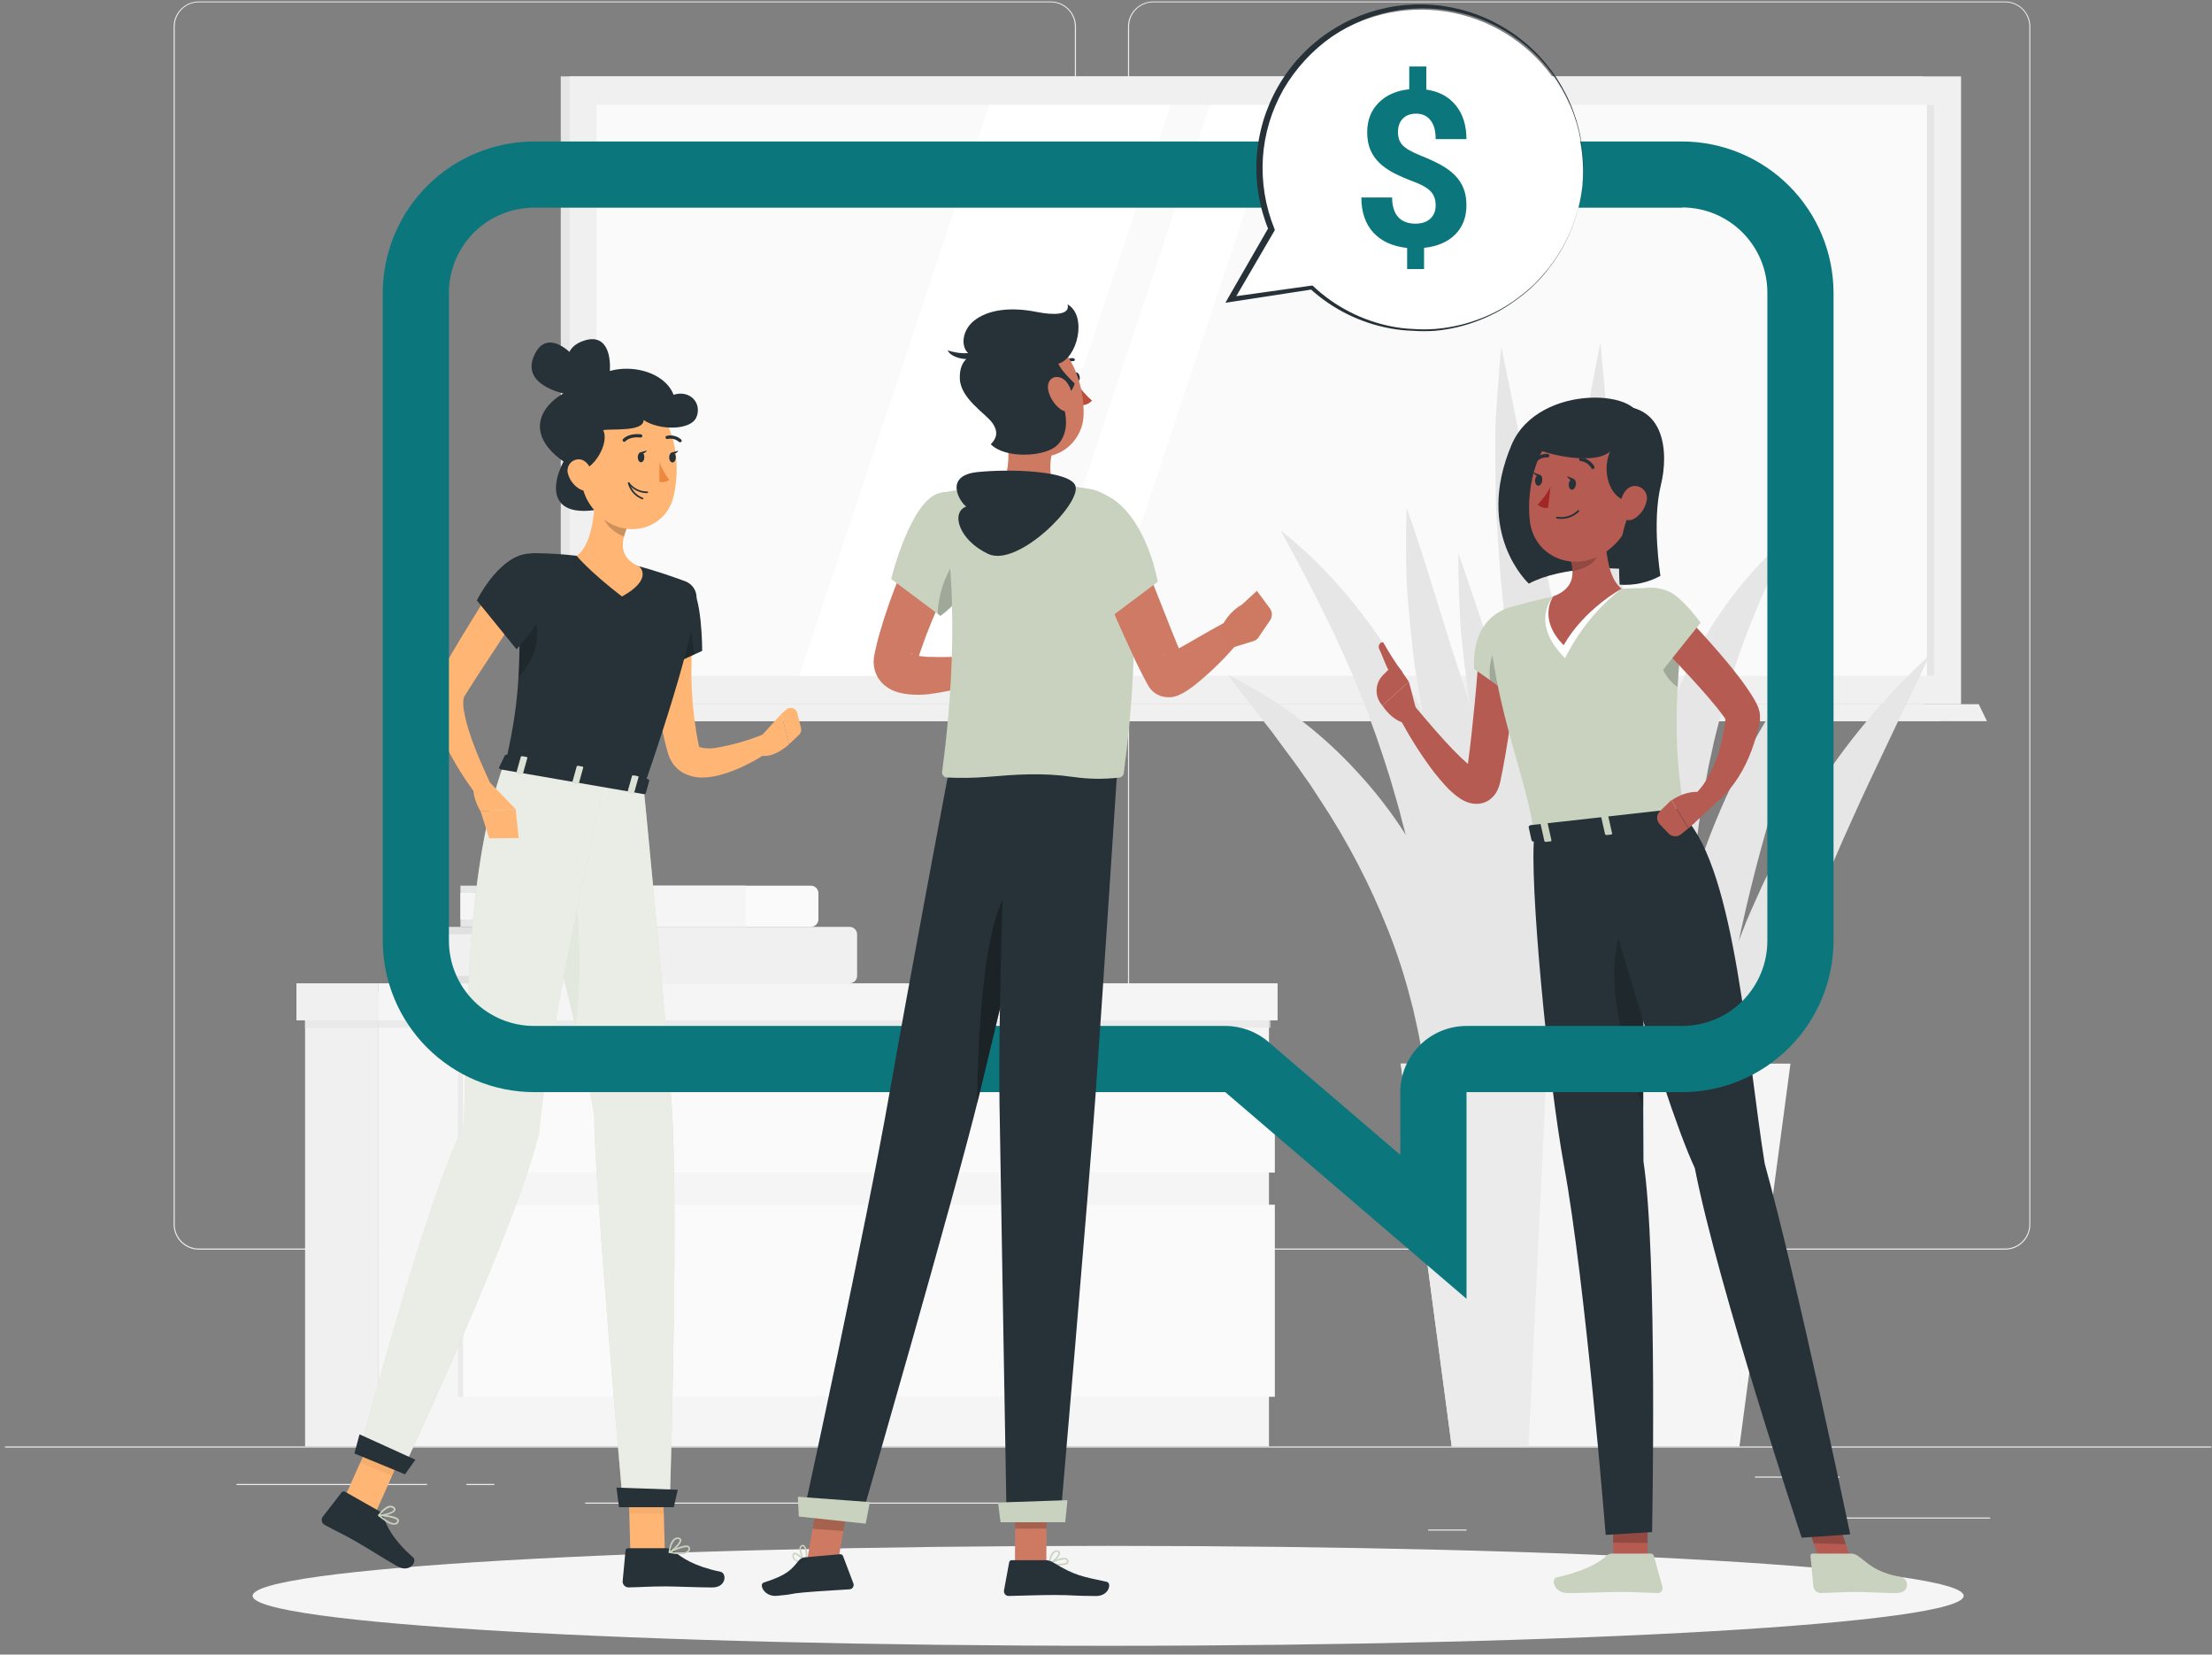 <svg width="230" height="172" viewBox="0 0 230 172" fill="none" xmlns="http://www.w3.org/2000/svg">
<rect x="0" y="0" width="230" height="172" fill="#808080" stroke="none"/>
<path d="M229.922 150.364H0.523V150.478H229.922V150.364Z" fill="#EBEBEB"/>
<path d="M206.936 157.746H191.741V157.861H206.936V157.746Z" fill="#EBEBEB"/>
<path d="M152.486 158.994H148.499V159.108H152.486V158.994Z" fill="#EBEBEB"/>
<path d="M191.282 153.488H182.478V153.603H191.282V153.488Z" fill="#EBEBEB"/>
<path d="M44.407 154.259H24.592V154.373H44.407V154.259Z" fill="#EBEBEB"/>
<path d="M51.399 154.259H48.495V154.373H51.399V154.259Z" fill="#EBEBEB"/>
<path d="M103.821 156.195H60.841V156.31H103.821V156.195Z" fill="#EBEBEB"/>
<path d="M109.258 129.901H20.669C19.975 129.9 19.31 129.624 18.819 129.132C18.329 128.641 18.054 127.976 18.054 127.282V2.75C18.06 2.06 18.338 1.4 18.827 0.914C19.317 0.428 19.979 0.155 20.669 0.153H109.258C109.953 0.153 110.619 0.429 111.111 0.921C111.602 1.412 111.878 2.078 111.878 2.773V127.282C111.878 127.976 111.602 128.643 111.111 129.134C110.619 129.625 109.953 129.901 109.258 129.901ZM20.669 0.245C20.005 0.246 19.369 0.511 18.901 0.98C18.432 1.45 18.168 2.087 18.168 2.75V127.282C18.168 127.945 18.432 128.582 18.901 129.051C19.369 129.521 20.005 129.785 20.669 129.787H109.258C109.922 129.785 110.559 129.521 111.028 129.052C111.498 128.582 111.762 127.946 111.763 127.282V2.75C111.762 2.086 111.498 1.45 111.028 0.98C110.559 0.511 109.922 0.246 109.258 0.245H20.669Z" fill="#EBEBEB"/>
<path d="M208.501 129.901H119.907C119.212 129.9 118.547 129.624 118.056 129.133C117.565 128.642 117.288 127.976 117.287 127.282V2.75C117.294 2.06 117.573 1.4 118.064 0.914C118.554 0.428 119.216 0.154 119.907 0.153H208.501C209.19 0.156 209.85 0.43 210.339 0.916C210.828 1.402 211.105 2.061 211.111 2.75V127.282C211.111 127.975 210.836 128.64 210.347 129.131C209.858 129.622 209.194 129.899 208.501 129.901ZM119.907 0.245C119.243 0.246 118.606 0.511 118.137 0.98C117.667 1.45 117.403 2.086 117.402 2.75V127.282C117.403 127.946 117.667 128.582 118.137 129.052C118.606 129.521 119.243 129.785 119.907 129.787H208.501C209.165 129.785 209.801 129.521 210.271 129.052C210.74 128.582 211.004 127.946 211.006 127.282V2.75C211.004 2.086 210.74 1.45 210.271 0.98C209.801 0.511 209.165 0.246 208.501 0.245H119.907Z" fill="#EBEBEB"/>
<path d="M199.958 7.939H58.309V73.203H199.958V7.939Z" fill="#E6E6E6"/>
<path d="M203.908 7.939H59.226V73.203H203.908V7.939Z" fill="#F0F0F0"/>
<path d="M199.958 73.203H58.309V74.969H201.802L199.958 73.203Z" fill="#E6E6E6"/>
<path d="M205.748 73.203H62.488L63.337 74.969H206.601L205.748 73.203Z" fill="#F0F0F0"/>
<path d="M201.105 70.249V10.903L62.029 10.903V70.249H201.105Z" fill="#FAFAFA"/>
<path d="M83.121 70.244L102.872 10.898H121.737L101.982 70.244H83.121Z" fill="white"/>
<path d="M106.037 70.244L125.789 10.898H133.143L113.387 70.244H106.037Z" fill="white"/>
<path d="M201.105 70.249V10.903H200.357V70.249H201.105Z" fill="#E6E6E6"/>
<path d="M31.721 150.364H39.365L39.365 103.025H31.721L31.721 150.364Z" fill="#F0F0F0"/>
<path d="M131.946 103.02H39.365V150.359H131.946V103.02Z" fill="#F5F5F5"/>
<path d="M132.556 125.231H48.142V145.198H132.556V125.231Z" fill="#FAFAFA"/>
<path d="M132.556 111.526H48.142V121.891H132.556V111.526Z" fill="#FAFAFA"/>
<g style="mix-blend-mode:multiply" opacity="0.7">
<path d="M47.619 145.193H48.142V125.226H47.619V145.193Z" fill="#E6E6E6"/>
</g>
<g style="mix-blend-mode:multiply" opacity="0.7">
<path d="M47.619 121.891H48.142V111.526H47.619V121.891Z" fill="#E6E6E6"/>
</g>
<g style="mix-blend-mode:multiply" opacity="0.7">
<path d="M31.717 106.833L132.115 106.833V105.502L31.717 105.502V106.833Z" fill="#E6E6E6"/>
</g>
<path d="M30.822 106.067H39.36V102.217H30.822V106.067Z" fill="#F0F0F0"/>
<path d="M132.84 102.217H39.365V106.067H132.84V102.217Z" fill="#F5F5F5"/>
<path d="M178.674 138.467C178.026 136.99 177.522 135.453 177.169 133.879C176.794 132.296 176.51 130.692 176.321 129.075C175.941 125.848 175.847 122.593 176.041 119.349C176.437 112.853 177.73 106.442 179.881 100.3L180.707 98.006L181.601 95.748C181.904 95.001 182.239 94.262 182.574 93.528C182.909 92.794 183.226 92.046 183.588 91.326C184.336 89.889 185.015 88.426 185.841 87.04L187.038 84.939L188.327 82.897C191.75 77.457 195.876 72.492 200.6 68.133C199.958 69.615 199.274 71.051 198.572 72.469C197.87 73.887 197.196 75.318 196.526 76.736C195.186 79.576 193.828 82.374 192.571 85.205L191.617 87.325L190.699 89.449C190.075 90.858 189.506 92.289 188.915 93.702L188.066 95.84C187.781 96.556 187.497 97.262 187.249 97.987L186.437 100.134L185.689 102.3C183.677 108.071 182.054 113.971 180.831 119.959C180.22 122.96 179.702 125.992 179.339 129.071C178.933 132.187 178.711 135.325 178.674 138.467Z" fill="#E6E6E6"/>
<path d="M148.55 127.373C149.009 122.083 148.883 116.757 148.173 111.494C148.105 110.857 147.985 110.219 147.88 109.586C147.774 108.953 147.669 108.319 147.545 107.695C147.421 107.072 147.279 106.443 147.141 105.819L146.935 104.901L146.691 103.984C146.068 101.521 145.286 99.102 144.352 96.739C142.463 91.964 140.082 87.398 137.245 83.118L136.171 81.475C135.795 80.943 135.405 80.411 135.038 79.865L134.46 79.067C134.272 78.796 134.061 78.543 133.868 78.273L132.68 76.667C132.304 76.107 131.863 75.607 131.459 75.07C131.056 74.534 130.633 74.006 130.23 73.455C129.381 72.396 128.518 71.336 127.706 70.193C132.735 72.645 137.256 76.023 141.034 80.149C144.929 84.316 148.002 89.18 150.091 94.487C152.188 99.828 153.176 105.539 152.995 111.274C152.898 114.103 152.495 116.914 151.793 119.656C151.434 121.012 150.993 122.345 150.472 123.648C149.958 124.951 149.314 126.199 148.55 127.373Z" fill="#E6E6E6"/>
<path d="M149.931 127.373C150.018 124.116 150.027 120.927 149.954 117.739C149.88 114.55 149.756 111.426 149.495 108.306C149.045 102.117 148.172 95.967 146.88 89.899C146.535 88.398 146.219 86.884 145.797 85.403C145.448 83.902 144.971 82.439 144.553 80.948C143.636 78.011 142.631 75.084 141.47 72.203C139.176 66.413 136.281 60.852 133.143 55.127C135.709 57.163 138.057 59.46 140.149 61.981C142.273 64.508 144.167 67.22 145.811 70.083L147.017 72.253C147.407 72.983 147.742 73.74 148.109 74.488L148.646 75.607C148.825 75.983 148.967 76.373 149.128 76.754L150.068 79.048C150.628 80.608 151.188 82.177 151.647 83.769C152.105 85.361 152.495 86.981 152.885 88.587C154.265 95.058 154.745 101.689 154.312 108.292C154.094 111.567 153.633 114.821 152.936 118.028C152.587 119.624 152.17 121.212 151.679 122.772C151.203 124.344 150.619 125.882 149.931 127.373Z" fill="#E6E6E6"/>
<path d="M177.027 131.287C176.21 129.42 175.463 127.52 174.779 125.612C174.43 124.653 174.105 123.694 173.77 122.735L172.852 119.84C171.627 115.968 170.558 112.04 169.595 108.122C167.69 100.235 166.23 92.247 165.222 84.196C164.218 76.13 163.735 68.008 163.777 59.88C163.826 57.849 163.896 55.815 163.988 53.778C164.034 51.75 164.291 49.717 164.47 47.689C164.649 45.661 164.869 43.643 165.254 41.633C165.64 39.624 165.979 37.623 166.411 35.637C167.191 43.762 167.787 51.695 168.604 59.664C169.42 67.633 170.333 75.529 171.32 83.448L174.329 107.25C175.325 115.206 176.307 123.171 177.027 131.287Z" fill="#E6E6E6"/>
<path d="M175.687 129.993C174.724 128.208 173.825 126.387 172.985 124.547C172.558 123.629 172.155 122.712 171.742 121.794L170.563 118.982C169.021 115.247 167.626 111.462 166.319 107.64C163.739 99.989 161.573 92.204 159.831 84.32C158.081 76.414 156.82 68.408 156.056 60.347C155.896 58.329 155.757 56.309 155.638 54.287C155.487 52.273 155.523 50.236 155.487 48.212C155.45 46.189 155.459 44.166 155.615 42.133C155.771 40.101 155.89 38.087 156.101 36.072C157.79 44.023 159.212 51.841 160.836 59.645C162.46 67.45 164.103 75.213 165.819 82.985L170.953 106.337C172.636 114.151 174.316 121.978 175.687 129.993Z" fill="#E6E6E6"/>
<path d="M180.932 140.05C179.766 138.594 178.662 137.1 177.619 135.567C177.091 134.806 176.578 134.03 176.068 133.273L174.582 130.911C173.595 129.337 172.673 127.736 171.746 126.135C171.288 125.336 170.852 124.52 170.407 123.707C169.962 122.895 169.521 122.083 169.095 121.262C165.691 114.69 162.706 107.909 160.157 100.96C157.591 94.004 155.53 86.871 153.991 79.617C153.633 77.782 153.292 75.957 152.968 74.144C152.647 72.308 152.459 70.473 152.225 68.638L151.926 65.885C151.839 64.968 151.807 64.027 151.766 63.1C151.674 61.244 151.633 59.387 151.642 57.531C154.133 64.555 156.23 71.501 158.652 78.369C161.075 85.237 163.396 92.05 165.929 98.854L173.49 119.308C176.027 126.153 178.587 132.994 180.932 140.05Z" fill="#E6E6E6"/>
<path d="M173.031 128.516C171.865 127.26 170.764 125.944 169.732 124.575C168.677 123.226 167.714 121.822 166.732 120.418C165.75 119.014 164.855 117.564 163.979 116.101C163.52 115.371 163.112 114.637 162.681 113.899C162.249 113.16 161.813 112.426 161.423 111.669C160.625 110.159 159.799 108.664 159.056 107.127C158.313 105.59 157.592 104.044 156.868 102.497C156.143 100.951 155.546 99.35 154.881 97.776L154.422 96.588L153.963 95.386L153.082 92.982C151.894 89.77 150.954 86.49 149.999 83.21C149.596 81.549 149.169 79.892 148.788 78.227C148.609 77.392 148.38 76.571 148.233 75.727L147.774 73.203C147.618 72.364 147.485 71.519 147.343 70.675C147.201 69.831 147.036 69.001 146.962 68.143C146.769 66.442 146.598 64.741 146.448 63.041C146.389 62.187 146.283 61.343 146.26 60.485C146.237 59.627 146.21 58.774 146.205 57.921C146.178 56.211 146.197 54.501 146.265 52.791C148.559 59.274 150.307 65.706 152.463 72.033C153.427 75.245 154.569 78.351 155.569 81.517L157.207 86.224C157.478 87.008 157.721 87.802 158.001 88.582L158.859 90.922C159.932 94.065 161.13 97.162 162.249 100.295C162.841 101.85 163.442 103.397 164.006 104.966L165.787 109.641L169.393 119.023C170.627 122.157 171.843 125.304 173.031 128.516Z" fill="#E6E6E6"/>
<path d="M179.344 135.893C178.422 134.637 177.633 133.289 176.99 131.87C176.328 130.453 175.757 128.996 175.279 127.507C174.337 124.518 173.687 121.445 173.338 118.331C172.987 115.213 172.887 112.072 173.04 108.939C173.091 107.37 173.27 105.815 173.421 104.255C173.572 102.695 173.848 101.153 174.146 99.621C175.321 93.503 177.258 87.556 179.913 81.92C182.483 76.297 185.806 71.049 189.791 66.321C189.378 67.817 188.928 69.284 188.442 70.721C188.006 72.185 187.524 73.616 187.066 75.048L185.717 79.342C185.308 80.783 184.799 82.186 184.427 83.618C182.731 89.251 181.318 94.966 180.193 100.74C179.63 103.609 179.18 106.489 178.844 109.379C178.507 112.27 178.278 115.176 178.156 118.097C178.046 121.019 178.064 123.96 178.243 126.919C178.395 129.933 178.763 132.932 179.344 135.893Z" fill="#E6E6E6"/>
<path d="M176.954 127.433C176.168 126.038 175.47 124.594 174.866 123.111C174.242 121.629 173.705 120.12 173.201 118.597C172.215 115.534 171.435 112.409 170.865 109.242C170.295 106.057 169.929 102.839 169.769 99.607C169.737 98.8 169.723 97.987 169.705 97.175C169.686 96.363 169.705 95.551 169.705 94.739C169.705 93.927 169.764 93.115 169.806 92.303C169.847 91.491 169.893 90.679 169.98 89.867C170.067 89.055 170.141 88.243 170.251 87.435L170.604 85.013C170.737 84.205 170.92 83.407 171.063 82.604C171.145 82.205 171.219 81.801 171.306 81.407C171.393 81.012 171.508 80.608 171.613 80.214C172.393 77.033 173.468 73.932 174.825 70.951C177.509 64.986 181.404 59.554 186.341 55.452C186.001 56.191 185.63 56.893 185.285 57.609L184.744 58.655L184.253 59.733L183.262 61.848L182.368 63.991C181.207 66.815 180.211 69.704 179.385 72.644L179.06 73.731L178.789 74.832C178.605 75.566 178.394 76.291 178.229 77.03C178.064 77.768 177.922 78.507 177.747 79.241C177.573 79.975 177.468 80.723 177.325 81.466C177.256 81.833 177.192 82.205 177.114 82.576C177.036 82.948 177 83.32 176.94 83.691C176.83 84.439 176.697 85.183 176.61 85.935L176.321 88.178C176.229 88.931 176.178 89.688 176.1 90.44C176.022 91.193 175.958 91.945 175.908 92.702C175.857 93.459 175.793 94.216 175.765 94.973C175.738 95.73 175.669 96.492 175.651 97.267C175.632 98.043 175.619 98.79 175.582 99.561C175.518 102.612 175.554 105.672 175.651 108.737C175.848 114.876 176.334 121.065 176.954 127.433Z" fill="#E6E6E6"/>
<path d="M170.655 121.166L150.495 81.397L151.302 120.395L170.655 121.166Z" fill="#E6E6E6"/>
<path d="M186.171 110.563H145.645L150.949 150.364H180.863L186.171 110.563Z" fill="#F5F5F5"/>
<path d="M160.855 110.563H145.645L150.949 150.364H158.937L160.855 110.563Z" fill="#EBEBEB"/>
<path d="M58.382 96.349H45.228V102.217H58.382V96.349Z" fill="#E0E0E0"/>
<path d="M88.337 102.217H58.382V96.349H88.337C88.545 96.349 88.745 96.432 88.892 96.579C89.039 96.726 89.121 96.926 89.121 97.134V101.437C89.12 101.645 89.037 101.843 88.89 101.989C88.743 102.135 88.544 102.217 88.337 102.217Z" fill="#F0F0F0"/>
<path d="M57.501 97.111H45.228V101.451H57.501V97.111Z" fill="#F0F0F0"/>
<path d="M61.029 92.064H47.876V96.345H61.029V92.064Z" fill="#E6E6E6"/>
<path d="M84.313 96.349H61.029V92.069H84.313C84.521 92.069 84.721 92.151 84.868 92.299C85.015 92.446 85.098 92.645 85.098 92.853V95.583C85.093 95.788 85.008 95.983 84.862 96.126C84.715 96.269 84.518 96.349 84.313 96.349Z" fill="#FAFAFA"/>
<path d="M77.532 92.064H67.553V96.345H77.532V92.064Z" fill="#F5F5F5"/>
<path d="M60.148 92.83H47.876V95.583H60.148V92.83Z" fill="#F5F5F5"/>
<path d="M115.223 171.083C164.352 171.083 204.179 168.758 204.179 165.889C204.179 163.021 164.352 160.696 115.223 160.696C66.093 160.696 26.266 163.021 26.266 165.889C26.266 168.758 66.093 171.083 115.223 171.083Z" fill="#F5F5F5"/>
<path d="M170.425 44.152C171.558 40.482 159.964 39.647 157.17 46.239C153.257 55.475 158.964 60.669 158.964 60.669C162.291 58.884 168.796 58.618 172.352 59.797L170.425 44.152Z" fill="#263238"/>
<path d="M171.32 162.1L167.741 162.237L167.723 158.37L171.297 158.232L171.32 162.1Z" fill="#B55B52"/>
<path d="M167.599 161.499H171.655C171.727 161.499 171.797 161.523 171.854 161.567C171.911 161.611 171.952 161.672 171.971 161.742L172.852 164.953C172.875 165.029 172.879 165.109 172.865 165.186C172.85 165.264 172.818 165.337 172.77 165.399C172.722 165.462 172.66 165.512 172.589 165.546C172.518 165.581 172.44 165.597 172.361 165.596C170.943 165.568 170.255 165.485 168.475 165.485C167.379 165.485 164.552 165.6 163.038 165.6C161.524 165.6 161.249 164.104 161.864 163.971C164.617 163.361 166.186 162.526 167.035 161.728C167.186 161.582 167.388 161.499 167.599 161.499Z" fill="#C8D2BF"/>
<path opacity="0.2" d="M167.723 158.374L167.732 160.365L171.311 160.384L171.301 158.232L167.723 158.374Z" fill="black"/>
<path d="M159.547 86.784C158.964 91.188 160.951 112.082 162.626 121.193C164.851 133.301 166.957 159.553 166.957 159.553L171.779 159.264C171.779 159.264 172.361 130.484 170.884 120.725C170.788 107.92 171.017 85.494 171.017 85.494L159.547 86.784Z" fill="#263238"/>
<path opacity="0.2" d="M170.907 99.451C170.907 96.203 168.503 93.638 167.902 99.841C167.521 103.791 169.058 110.416 170.861 115.004C170.856 110.008 170.879 104.41 170.907 99.451Z" fill="black"/>
<path d="M192.608 162.499L189.328 162.586L187.781 158.113L191.066 158.026L192.608 162.499Z" fill="#B55B52"/>
<path d="M192.53 161.499H188.483C188.451 161.496 188.419 161.501 188.39 161.513C188.36 161.524 188.333 161.542 188.311 161.566C188.289 161.589 188.272 161.617 188.263 161.647C188.253 161.678 188.25 161.71 188.254 161.742L188.552 164.953C188.583 165.127 188.672 165.285 188.805 165.402C188.937 165.519 189.105 165.587 189.282 165.596C190.686 165.568 191.346 165.486 193.126 165.486C194.223 165.486 195.663 165.6 197.178 165.6C198.692 165.6 198.416 164.105 197.756 163.972C194.787 163.361 194.324 162.526 193.168 161.728C192.983 161.589 192.761 161.509 192.53 161.499Z" fill="#C8D2BF"/>
<path opacity="0.2" d="M187.786 158.117L188.58 160.421L191.929 160.517L191.071 158.026L187.786 158.117Z" fill="black"/>
<path d="M165.053 86.164C165.053 86.164 172.49 113.394 176.224 121.427C178.651 133.838 187.336 159.847 187.336 159.847L192.383 159.498C192.383 159.498 186.878 133.182 183.492 120.959C181.656 109.604 180.459 90.679 175.233 85.017L165.053 86.164Z" fill="#263238"/>
<path d="M157.845 66.532C157.749 68.826 157.551 71.051 157.281 73.304C157.01 75.557 156.68 77.787 156.244 80.021L156.074 80.86L155.982 81.319C155.925 81.59 155.837 81.853 155.721 82.104C155.544 82.498 155.271 82.842 154.927 83.104C154.499 83.417 153.979 83.579 153.45 83.563C153.106 83.549 152.767 83.475 152.449 83.343C152.23 83.251 152.02 83.141 151.821 83.012C151.245 82.62 150.719 82.157 150.256 81.636C149.839 81.177 149.458 80.718 149.096 80.259C147.713 78.427 146.486 76.482 145.425 74.446C145.314 74.232 145.285 73.984 145.345 73.749C145.405 73.515 145.549 73.31 145.749 73.175C145.95 73.04 146.193 72.983 146.432 73.015C146.672 73.047 146.892 73.166 147.049 73.35C148.462 75.02 149.889 76.731 151.385 78.236C151.752 78.612 152.128 78.975 152.504 79.296C152.817 79.585 153.162 79.835 153.532 80.044C153.592 80.067 153.647 80.094 153.651 80.085C153.656 80.076 153.624 80.053 153.463 80.039C153.215 80.035 152.971 80.112 152.771 80.259C152.643 80.347 152.538 80.463 152.463 80.599C152.436 80.659 152.463 80.599 152.463 80.599L152.518 80.218L152.633 79.406C152.922 77.245 153.151 75.061 153.362 72.877C153.573 70.694 153.734 68.482 153.881 66.326V66.298C153.91 65.773 154.147 65.281 154.539 64.931C154.93 64.58 155.446 64.399 155.971 64.429C156.496 64.458 156.988 64.694 157.338 65.086C157.689 65.478 157.869 65.993 157.84 66.518L157.845 66.532Z" fill="#B55B52"/>
<path d="M156.161 63.467C152.757 65.133 153.289 69.546 153.289 69.546L158.735 73.382C158.735 73.382 160.726 68.588 160.313 66.289C159.886 63.926 158.684 62.252 156.161 63.467Z" fill="#C8D2BF"/>
<path opacity="0.2" d="M155.597 67.165C156.395 65.908 157.767 66.211 159.363 67.211C159.735 67.533 160.045 67.918 160.281 68.349C159.939 70.076 159.432 71.766 158.767 73.396L154.927 70.693C154.774 69.476 155.008 68.242 155.597 67.165Z" fill="black"/>
<path d="M147.306 73.974L146.494 70.868L143.741 73.345C143.741 73.345 144.737 75.006 146.338 75.231L147.306 73.974Z" fill="#B55B52"/>
<path d="M144.384 69.602L143.824 70.157C143.399 70.573 143.152 71.138 143.135 71.733C143.119 72.328 143.335 72.906 143.737 73.345L146.49 70.868L145.719 69.735C145.647 69.629 145.552 69.541 145.442 69.475C145.332 69.41 145.209 69.37 145.082 69.357C144.955 69.344 144.827 69.36 144.706 69.402C144.585 69.444 144.475 69.512 144.384 69.602Z" fill="#B55B52"/>
<path d="M145.779 69.813C145.083 68.88 144.453 67.9 143.893 66.881C143.719 66.532 143.154 67.019 143.434 67.528C143.714 68.037 144.232 69.698 144.783 70.304C145.333 70.909 145.779 69.813 145.779 69.813Z" fill="#B55B52"/>
<path d="M154.899 65.986C155.867 74.85 158.758 81.03 159.547 86.784L175.21 85.031C174.325 79.273 173.875 75.506 174.976 64.844C175.025 64.38 174.976 63.911 174.834 63.468C174.691 63.024 174.458 62.614 174.148 62.266C173.839 61.917 173.46 61.636 173.036 61.442C172.612 61.248 172.153 61.144 171.687 61.137C170.732 61.137 169.677 61.137 168.613 61.206C166.226 61.3 163.85 61.566 161.501 62.004C159.85 62.343 158.093 62.821 156.835 63.188C156.238 63.356 155.717 63.728 155.364 64.239C155.01 64.749 154.846 65.367 154.899 65.986Z" fill="#C8D2BF"/>
<path d="M161.501 61.995C161.501 61.995 158.987 64.715 162.736 68.418C164.131 65.598 166.139 63.126 168.613 61.183L161.501 61.995Z" fill="white"/>
<path d="M167.012 53.264C166.819 55.603 166.842 59.847 168.613 61.196C168.613 61.196 164.699 63.325 162.589 67.069C159.836 64.316 161.501 61.995 161.501 61.995C163.984 61.077 163.708 59.21 163.061 57.485L167.012 53.264Z" fill="#B55B52"/>
<path opacity="0.2" d="M166.58 53.727C166.699 55.092 166.526 56.467 166.071 57.76C165.755 58.65 164.663 59.159 163.506 59.375C163.451 58.725 163.296 58.087 163.048 57.485L166.58 53.727Z" fill="black"/>
<path d="M170.333 49.992C169.654 53.782 169.443 55.402 167.287 57.136C164.039 59.742 159.533 58.077 159.07 54.158C158.652 50.63 159.841 45.024 163.754 43.941C164.616 43.699 165.526 43.681 166.398 43.889C167.269 44.098 168.072 44.526 168.731 45.132C169.391 45.738 169.884 46.503 170.164 47.354C170.445 48.205 170.503 49.113 170.333 49.992Z" fill="#B55B52"/>
<path d="M167.411 46.951C166.493 48.978 167.296 52.419 170.205 52.208C167.851 54.892 168.411 60.779 168.411 60.779C169.883 60.884 171.354 60.565 172.65 59.861C172.65 59.861 171.733 54.296 172.701 50.392C173.49 47.217 173.375 41.055 166.493 42.395C165.69 42.551 160.46 43.922 159.932 46.671C159.891 46.919 165.516 48.547 167.411 46.951Z" fill="#263238"/>
<path d="M171.196 52.144C171.114 52.504 170.962 52.844 170.749 53.145C170.536 53.445 170.265 53.701 169.953 53.897C169.113 54.415 168.42 53.732 168.425 52.796C168.425 51.952 168.884 50.667 169.824 50.529C170.033 50.502 170.245 50.527 170.442 50.603C170.639 50.679 170.813 50.803 170.949 50.963C171.086 51.124 171.18 51.316 171.223 51.522C171.266 51.729 171.257 51.943 171.196 52.144Z" fill="#B55B52"/>
<path opacity="0.2" d="M172.513 67.385C172.452 68.168 172.598 68.953 172.936 69.662C173.275 70.37 173.793 70.978 174.44 71.423C174.522 69.835 174.66 68.055 174.862 66.009C174.063 65.151 172.701 65.899 172.513 67.385Z" fill="black"/>
<path d="M175.325 84.081L176.188 85.402C176.256 85.508 176.142 85.632 175.958 85.65L159.533 87.485C159.391 87.485 159.267 87.444 159.249 87.357L158.946 85.98C158.946 85.884 159.042 85.788 159.194 85.769L175.059 83.989C175.107 83.98 175.157 83.984 175.204 84C175.251 84.016 175.292 84.044 175.325 84.081Z" fill="#263238"/>
<path d="M173.412 86.095L173.838 86.045C173.921 86.045 173.981 85.985 173.972 85.935L173.568 84.132C173.568 84.081 173.476 84.044 173.389 84.054L172.967 84.104C172.88 84.104 172.82 84.164 172.834 84.214L173.237 86.013C173.247 86.068 173.329 86.105 173.412 86.095Z" fill="#C8D2BF"/>
<path d="M160.763 87.513L161.185 87.467C161.272 87.467 161.332 87.403 161.318 87.352L160.914 85.554C160.914 85.499 160.822 85.467 160.74 85.476L160.313 85.522C160.231 85.522 160.171 85.581 160.18 85.636L160.584 87.435C160.598 87.486 160.676 87.522 160.763 87.513Z" fill="#C8D2BF"/>
<path d="M167.067 86.802L167.493 86.756C167.576 86.756 167.636 86.696 167.626 86.641L167.223 84.843C167.223 84.792 167.131 84.756 167.048 84.765L166.622 84.811C166.539 84.811 166.479 84.87 166.489 84.925L166.892 86.724C166.924 86.779 167.002 86.811 167.067 86.802Z" fill="#C8D2BF"/>
<path d="M163.855 50.378C163.818 50.69 163.626 50.924 163.424 50.901C163.222 50.878 163.084 50.603 163.121 50.295C163.158 49.988 163.35 49.749 163.557 49.772C163.763 49.795 163.906 50.071 163.855 50.378Z" fill="#263238"/>
<path d="M160.354 49.965C160.318 50.277 160.125 50.511 159.923 50.488C159.721 50.465 159.584 50.19 159.62 49.883C159.657 49.575 159.85 49.337 160.079 49.359C160.309 49.382 160.391 49.658 160.354 49.965Z" fill="#263238"/>
<path d="M160.143 49.387L159.418 49.084C159.418 49.084 159.726 49.703 160.143 49.387Z" fill="#263238"/>
<path d="M161.222 50.621C160.861 51.291 160.41 51.908 159.882 52.456C160.027 52.588 160.199 52.687 160.386 52.744C160.573 52.802 160.771 52.818 160.965 52.791L161.222 50.621Z" fill="#A02724"/>
<path d="M161.836 53.888C161.822 53.878 161.81 53.864 161.803 53.848C161.796 53.831 161.793 53.814 161.795 53.796C161.797 53.784 161.801 53.772 161.807 53.762C161.813 53.751 161.822 53.742 161.831 53.735C161.841 53.727 161.852 53.722 161.864 53.719C161.876 53.717 161.889 53.716 161.901 53.718C162.284 53.785 162.678 53.761 163.05 53.647C163.423 53.532 163.763 53.332 164.043 53.062C164.051 53.053 164.061 53.045 164.072 53.04C164.083 53.035 164.095 53.032 164.107 53.031C164.119 53.031 164.131 53.032 164.143 53.037C164.154 53.041 164.165 53.047 164.174 53.055C164.183 53.063 164.19 53.073 164.196 53.084C164.201 53.095 164.204 53.107 164.204 53.119C164.205 53.131 164.203 53.143 164.199 53.155C164.195 53.166 164.189 53.177 164.181 53.186C163.883 53.479 163.52 53.697 163.121 53.822C162.722 53.946 162.299 53.974 161.887 53.901L161.836 53.888Z" fill="#263238"/>
<path d="M165.539 48.745C165.511 48.73 165.489 48.708 165.475 48.68C165.363 48.478 165.205 48.305 165.013 48.175C164.822 48.045 164.603 47.962 164.374 47.932C164.325 47.932 164.278 47.913 164.244 47.879C164.209 47.844 164.19 47.798 164.19 47.749C164.19 47.7 164.209 47.654 164.244 47.619C164.278 47.585 164.325 47.565 164.374 47.565C164.663 47.596 164.941 47.696 165.184 47.855C165.427 48.015 165.629 48.23 165.773 48.483C165.785 48.504 165.793 48.527 165.797 48.551C165.8 48.575 165.799 48.599 165.793 48.623C165.787 48.646 165.777 48.668 165.762 48.687C165.748 48.707 165.729 48.723 165.709 48.735C165.683 48.749 165.654 48.758 165.625 48.759C165.595 48.761 165.566 48.756 165.539 48.745Z" fill="#263238"/>
<path d="M159.428 48.139L159.4 48.116C159.383 48.099 159.369 48.079 159.36 48.057C159.351 48.035 159.346 48.011 159.346 47.987C159.346 47.964 159.351 47.94 159.36 47.918C159.369 47.896 159.383 47.876 159.4 47.859C159.584 47.633 159.82 47.453 160.087 47.336C160.354 47.218 160.646 47.167 160.937 47.185C160.986 47.191 161.03 47.216 161.06 47.255C161.09 47.293 161.104 47.342 161.098 47.391C161.092 47.44 161.067 47.484 161.028 47.514C160.989 47.544 160.94 47.558 160.891 47.552C160.66 47.539 160.43 47.582 160.219 47.677C160.008 47.772 159.823 47.916 159.68 48.098C159.651 48.135 159.609 48.16 159.562 48.168C159.515 48.175 159.467 48.165 159.428 48.139Z" fill="#263238"/>
<path d="M174.797 63.554C176.146 64.931 177.426 66.307 178.674 67.762C179.298 68.487 179.927 69.216 180.509 69.987C181.144 70.78 181.731 71.611 182.267 72.474C182.437 72.742 182.59 73.021 182.726 73.308C182.823 73.53 182.9 73.761 182.955 73.997C182.976 74.092 182.991 74.189 183.001 74.286V74.465C183.005 74.544 183.005 74.624 183.001 74.703V74.827V74.882V74.928L182.978 75.02C182.859 75.515 182.771 76.015 182.615 76.502C182.341 77.493 181.98 78.459 181.537 79.388C181.083 80.33 180.521 81.217 179.863 82.03C179.525 82.442 179.153 82.826 178.752 83.177C178.55 83.356 178.344 83.526 178.119 83.691C178.009 83.769 177.89 83.847 177.77 83.921C177.651 83.994 177.541 84.058 177.348 84.159L176.353 82.466C176.353 82.443 176.454 82.361 176.504 82.296L176.697 82.081C176.825 81.929 176.949 81.769 177.069 81.622C177.304 81.283 177.52 80.931 177.715 80.567C178.107 79.832 178.432 79.064 178.688 78.273C178.803 77.86 178.931 77.461 179.018 77.034C179.106 76.607 179.202 76.199 179.271 75.777C179.34 75.355 179.39 74.919 179.454 74.492V74.41V74.373V74.456C179.454 74.506 179.454 74.575 179.454 74.607C179.452 74.636 179.452 74.665 179.454 74.694V74.809C179.454 74.9 179.454 74.873 179.454 74.836C179.454 74.8 179.307 74.598 179.202 74.446C178.743 73.818 178.165 73.107 177.578 72.432C176.991 71.758 176.376 71.056 175.743 70.381L171.958 66.316L174.797 63.554Z" fill="#B55B52"/>
<path d="M178.339 83.544L175.586 86.1L173.802 83.196C173.802 83.196 175.518 81.962 177.059 82.425L178.339 83.544Z" fill="#B55B52"/>
<path d="M173.49 86.636L172.572 85.678C172.398 85.494 172.303 85.249 172.308 84.995C172.313 84.742 172.418 84.501 172.6 84.324L173.774 83.173L175.554 86.1L174.788 86.728C174.599 86.877 174.361 86.95 174.121 86.933C173.881 86.916 173.656 86.811 173.49 86.636Z" fill="#B55B52"/>
<path d="M168.59 63.426C168.379 65.064 172.742 69.849 172.742 69.849L176.825 64.738C176.825 64.738 174.921 62.068 173.467 61.462C171.132 60.476 168.828 61.559 168.59 63.426Z" fill="#C8D2BF"/>
<path d="M163.658 49.8L162.933 49.497C162.933 49.497 163.25 50.126 163.658 49.8Z" fill="#263238"/>
<path d="M59.534 46.588C57.841 48.465 55.735 54.09 62.259 52.961C68.783 51.832 59.534 46.588 59.534 46.588Z" fill="#263238"/>
<path d="M61.612 41.418C62.011 38.922 57.446 33.191 55.648 36.729C53.441 40.986 61.612 41.418 61.612 41.418Z" fill="#263238"/>
<path d="M61.626 42.932C63.695 41.482 64.622 34.215 60.818 35.38C56.235 36.779 61.626 42.932 61.626 42.932Z" fill="#263238"/>
<path d="M72.096 65.192C72.054 65.578 72.017 66.06 71.985 66.5C71.953 66.941 71.935 67.418 71.921 67.876C71.921 68.794 71.866 69.712 71.894 70.606C71.932 72.419 72.096 74.226 72.385 76.016C72.449 76.474 72.55 76.897 72.632 77.337L72.66 77.488C72.659 77.505 72.659 77.522 72.66 77.539C72.66 77.539 72.66 77.539 72.66 77.58C72.66 77.621 72.88 77.731 73.192 77.764C73.556 77.807 73.924 77.807 74.288 77.764C76.052 77.479 77.776 76.991 79.427 76.309L80.317 77.892C79.89 78.199 79.482 78.456 79.051 78.713C78.62 78.97 78.193 79.218 77.739 79.438C76.814 79.918 75.84 80.298 74.835 80.571C74.265 80.724 73.68 80.808 73.091 80.824C72.322 80.846 71.561 80.65 70.898 80.259C70.499 80.012 70.159 79.68 69.902 79.287C69.78 79.102 69.677 78.905 69.595 78.7C69.553 78.604 69.516 78.506 69.485 78.406L69.439 78.259L69.416 78.167C69.292 77.681 69.145 77.19 69.04 76.699C68.6 74.739 68.338 72.742 68.255 70.735C68.205 69.739 68.186 68.748 68.223 67.753C68.223 67.252 68.264 66.757 68.301 66.257C68.338 65.757 68.384 65.28 68.457 64.72L72.096 65.192Z" fill="#FFB573"/>
<path d="M71.637 60.866C73.013 61.49 73.013 67.661 73.013 67.661L66.783 70.487C66.783 70.487 65.718 62.986 67.118 61.577C68.517 60.169 69.623 59.958 71.637 60.866Z" fill="#263238"/>
<path opacity="0.2" d="M71.293 62.183L72.228 68.032L68.847 69.56L71.293 62.183Z" fill="black"/>
<path d="M78.629 77.08L81.23 74.231L82.047 77.369C82.047 77.369 80.381 78.961 78.964 78.502L78.629 77.08Z" fill="#FFB573"/>
<path d="M82.905 74.139L83.29 75.694C83.319 75.817 83.316 75.944 83.28 76.065C83.245 76.186 83.179 76.295 83.088 76.382L82.047 77.369L81.23 74.231L81.735 73.772C81.827 73.689 81.939 73.631 82.06 73.605C82.181 73.578 82.307 73.584 82.425 73.621C82.543 73.658 82.65 73.725 82.734 73.816C82.818 73.907 82.877 74.018 82.905 74.139Z" fill="#FFB573"/>
<path d="M72.421 62.288C72.247 64.385 71.196 69.496 66.915 81.884L52.555 79.402C53.743 73.896 54.367 70.382 53.817 59.407C53.804 59.16 53.842 58.912 53.928 58.679C54.015 58.447 54.148 58.235 54.32 58.056C54.493 57.877 54.7 57.736 54.929 57.641C55.158 57.546 55.404 57.499 55.652 57.503C57.092 57.516 58.53 57.607 59.96 57.774C62.157 57.989 64.335 58.358 66.48 58.88C68.232 59.338 70.109 60.008 71.242 60.421C71.618 60.558 71.937 60.815 72.151 61.153C72.364 61.491 72.459 61.891 72.421 62.288Z" fill="#263238"/>
<path opacity="0.2" d="M54.088 62.477C55.331 63.027 56.29 64.651 55.694 67.239C55.408 68.413 54.796 69.482 53.927 70.322C54.046 68.271 54.065 65.872 53.968 62.779L54.088 62.477Z" fill="black"/>
<path d="M61.869 50.543C61.919 52.713 61.667 56.627 59.956 57.774C59.956 57.774 61.199 59.329 64.672 62.009C67.985 60.173 66.48 58.898 66.48 58.898C64.236 57.939 64.594 56.214 65.282 54.654L61.869 50.543Z" fill="#FFB573"/>
<path opacity="0.2" d="M63.264 52.222L65.282 54.649C65.116 55.012 64.983 55.388 64.883 55.773C64.011 55.489 62.736 54.484 62.713 53.48C62.699 53.007 63.149 52.424 63.264 52.222Z" fill="black"/>
<path d="M60.167 46.547C60.364 50.103 60.369 51.594 62.153 53.429C64.837 56.182 69.159 55.172 70.031 51.63C70.815 48.419 70.361 43.161 66.893 41.725C66.127 41.404 65.293 41.285 64.468 41.378C63.644 41.471 62.857 41.773 62.182 42.257C61.508 42.74 60.969 43.388 60.616 44.139C60.263 44.891 60.108 45.719 60.167 46.547Z" fill="#FFB573"/>
<path d="M60.135 48.928C61.667 49.006 63.424 46.052 62.713 44.717C63.516 44.538 66.939 44.923 66.925 43.661C68.471 44.739 71.866 44.795 72.43 43.331C72.995 41.867 71.71 40.505 70.04 41.037C68.833 37.926 63.029 37.284 60.864 40.239C58.12 40.17 52.161 44.657 60.135 48.928Z" fill="#263238"/>
<path d="M66.315 47.529C66.315 47.818 66.461 48.052 66.654 48.052C66.847 48.052 66.994 47.822 66.998 47.533C67.003 47.244 66.847 47.006 66.659 47.006C66.471 47.006 66.315 47.24 66.315 47.529Z" fill="#263238"/>
<path d="M69.581 47.547C69.581 47.836 69.733 48.07 69.921 48.075C70.109 48.08 70.265 47.841 70.269 47.552C70.274 47.263 70.118 47.029 69.93 47.024C69.742 47.02 69.586 47.258 69.581 47.547Z" fill="#263238"/>
<path d="M69.847 47.042L70.54 46.845C70.54 46.845 70.182 47.41 69.847 47.042Z" fill="#263238"/>
<path d="M68.572 48.061C68.825 48.717 69.168 49.334 69.591 49.896C69.442 50.001 69.273 50.072 69.095 50.104C68.917 50.136 68.734 50.13 68.558 50.084L68.572 48.061Z" fill="#ED893E"/>
<path d="M66.874 51.227C67.016 51.249 67.158 51.26 67.301 51.259C67.312 51.26 67.323 51.258 67.334 51.254C67.345 51.25 67.354 51.244 67.362 51.236C67.371 51.229 67.377 51.219 67.382 51.209C67.386 51.199 67.388 51.188 67.388 51.176C67.387 51.154 67.378 51.132 67.362 51.116C67.345 51.1 67.324 51.09 67.301 51.089C66.94 51.093 66.584 51.013 66.26 50.853C65.936 50.694 65.655 50.46 65.438 50.172C65.433 50.161 65.425 50.153 65.416 50.146C65.407 50.139 65.396 50.134 65.385 50.131C65.374 50.129 65.362 50.129 65.351 50.131C65.339 50.133 65.329 50.137 65.319 50.144C65.304 50.16 65.296 50.181 65.296 50.204C65.296 50.226 65.304 50.247 65.319 50.263C65.502 50.518 65.734 50.734 66.001 50.9C66.268 51.065 66.565 51.176 66.874 51.227Z" fill="#263238"/>
<path d="M66.393 51.713C66.514 51.786 66.642 51.849 66.773 51.901C66.784 51.906 66.795 51.908 66.806 51.908C66.817 51.908 66.828 51.906 66.838 51.902C66.849 51.898 66.858 51.891 66.866 51.883C66.874 51.875 66.879 51.866 66.884 51.855C66.888 51.845 66.89 51.834 66.891 51.823C66.891 51.812 66.888 51.801 66.884 51.791C66.88 51.78 66.874 51.771 66.865 51.763C66.858 51.755 66.848 51.749 66.838 51.745C66.504 51.614 66.206 51.407 65.967 51.14C65.728 50.873 65.555 50.554 65.461 50.208C65.459 50.197 65.455 50.187 65.448 50.178C65.442 50.168 65.434 50.16 65.425 50.154C65.415 50.148 65.405 50.145 65.394 50.143C65.382 50.141 65.371 50.141 65.36 50.144C65.339 50.148 65.32 50.161 65.307 50.179C65.294 50.197 65.289 50.219 65.291 50.24C65.369 50.546 65.506 50.834 65.695 51.087C65.884 51.34 66.121 51.553 66.393 51.713Z" fill="#263238"/>
<path d="M59.08 49.318C59.277 49.977 59.725 50.532 60.327 50.864C61.13 51.295 61.731 50.621 61.676 49.759C61.626 48.983 61.144 47.822 60.254 47.749C60.06 47.736 59.865 47.773 59.689 47.854C59.512 47.935 59.358 48.06 59.242 48.215C59.125 48.371 59.049 48.554 59.021 48.746C58.992 48.939 59.013 49.135 59.08 49.318Z" fill="#FFB573"/>
<path d="M64.828 45.914C64.861 45.929 64.897 45.934 64.933 45.928C64.968 45.921 65.001 45.904 65.025 45.877C65.581 45.322 66.581 45.483 66.59 45.483C66.634 45.489 66.679 45.479 66.716 45.453C66.753 45.428 66.778 45.389 66.787 45.345C66.791 45.323 66.79 45.3 66.785 45.278C66.78 45.256 66.771 45.235 66.758 45.216C66.744 45.198 66.728 45.182 66.708 45.171C66.689 45.159 66.667 45.151 66.645 45.148C66.599 45.148 65.461 44.96 64.787 45.639C64.77 45.654 64.758 45.673 64.749 45.694C64.74 45.715 64.736 45.737 64.736 45.76C64.736 45.783 64.74 45.805 64.749 45.826C64.758 45.847 64.77 45.866 64.787 45.882L64.828 45.914Z" fill="#263238"/>
<path d="M70.687 45.978C70.716 45.982 70.745 45.979 70.772 45.968C70.8 45.958 70.824 45.941 70.843 45.919C70.871 45.884 70.885 45.839 70.881 45.794C70.876 45.75 70.855 45.709 70.82 45.68C70.617 45.503 70.374 45.377 70.112 45.312C69.851 45.247 69.577 45.246 69.315 45.308C69.273 45.322 69.237 45.352 69.217 45.391C69.196 45.431 69.192 45.477 69.205 45.519C69.211 45.541 69.221 45.562 69.235 45.579C69.249 45.597 69.266 45.611 69.286 45.622C69.305 45.633 69.327 45.64 69.35 45.642C69.372 45.644 69.395 45.641 69.416 45.634C69.624 45.587 69.841 45.59 70.048 45.643C70.254 45.697 70.445 45.799 70.604 45.941C70.628 45.961 70.656 45.974 70.687 45.978Z" fill="#263238"/>
<path d="M65.544 161.357H69.132L68.902 153.048H65.314L65.544 161.357Z" fill="#FFB573"/>
<path d="M69.343 160.939H65.31C65.241 160.937 65.174 160.961 65.124 161.008C65.073 161.054 65.043 161.118 65.039 161.187L64.741 164.376C64.738 164.458 64.751 164.54 64.781 164.617C64.81 164.694 64.854 164.764 64.911 164.824C64.968 164.883 65.036 164.93 65.112 164.963C65.188 164.996 65.269 165.013 65.351 165.013C66.755 164.99 67.425 164.908 69.201 164.908C70.288 164.908 72.55 165.018 74.055 165.018C75.559 165.018 75.569 163.531 74.931 163.394C72.091 162.788 70.939 161.958 69.953 161.159C69.78 161.019 69.565 160.942 69.343 160.939Z" fill="#263238"/>
<g opacity="0.2">
<path opacity="0.2" d="M68.902 153.048L69.022 157.333H65.434L65.314 153.048H68.902Z" fill="black"/>
</g>
<path d="M66.925 81.883C66.925 81.883 69.164 104.287 69.861 115.215C70.586 126.58 69.636 156.507 69.636 156.507H64.787C64.787 156.507 61.791 122.795 61.791 116.069C59.882 103.878 54.62 91.252 56.409 80.071L66.925 81.883Z" fill="#C8D2BF"/>
<path opacity="0.6" d="M66.925 81.883C66.925 81.883 69.164 104.287 69.861 115.215C70.586 126.58 69.636 156.507 69.636 156.507H64.787C64.787 156.507 61.791 122.795 61.791 116.069C59.882 103.878 54.62 91.252 56.409 80.071L66.925 81.883Z" fill="white"/>
<path opacity="0.2" d="M59.304 90.752C58.284 91.026 57.375 91.612 56.703 92.427C57.441 97.074 58.689 101.841 59.836 106.613C60.658 101.428 60.167 92.693 59.304 90.752Z" fill="#C8D2BF"/>
<path d="M64.365 156.677H70.058L70.476 154.86L64.099 154.64L64.365 156.677Z" fill="#263238"/>
<path d="M70.719 161.567C71.026 161.594 71.333 161.516 71.591 161.347C71.649 161.297 71.693 161.232 71.719 161.16C71.746 161.088 71.754 161.01 71.742 160.934C71.74 160.887 71.725 160.841 71.701 160.801C71.676 160.761 71.641 160.728 71.6 160.705C71.141 160.466 69.728 161.196 69.567 161.278C69.552 161.286 69.539 161.299 69.532 161.315C69.524 161.331 69.522 161.349 69.526 161.366C69.528 161.383 69.536 161.399 69.547 161.412C69.558 161.425 69.574 161.435 69.59 161.439C69.962 161.516 70.34 161.559 70.719 161.567ZM71.361 160.824C71.415 160.821 71.469 160.832 71.517 160.856C71.535 160.864 71.55 160.877 71.561 160.893C71.571 160.91 71.577 160.929 71.577 160.948C71.584 160.998 71.579 161.049 71.561 161.096C71.543 161.144 71.514 161.186 71.476 161.219C71.26 161.416 70.669 161.448 69.875 161.32C70.334 161.072 70.832 160.904 71.348 160.824H71.361Z" fill="#C8D2BF"/>
<path d="M69.595 161.439H69.627C70.058 161.246 70.903 160.471 70.838 160.063C70.838 159.966 70.751 159.847 70.517 159.824C70.435 159.817 70.352 159.826 70.273 159.851C70.194 159.877 70.121 159.917 70.058 159.971C69.6 160.347 69.526 161.311 69.522 161.347C69.521 161.362 69.525 161.377 69.531 161.391C69.537 161.404 69.547 161.416 69.558 161.425C69.57 161.433 69.582 161.437 69.595 161.439ZM70.448 159.985H70.499C70.655 159.985 70.664 160.063 70.669 160.081C70.71 160.329 70.136 160.934 69.701 161.201C69.735 160.792 69.895 160.404 70.159 160.09C70.241 160.023 70.343 159.986 70.448 159.985Z" fill="#C8D2BF"/>
<path d="M35.809 155.723L39.126 157.09L42.517 149.501L39.204 148.134L35.809 155.723Z" fill="#FFB573"/>
<path d="M39.388 157.062L35.883 155.071C35.823 155.036 35.753 155.024 35.685 155.037C35.617 155.051 35.557 155.089 35.516 155.144L33.556 157.672C33.509 157.738 33.477 157.814 33.461 157.893C33.445 157.973 33.446 158.055 33.463 158.134C33.481 158.213 33.515 158.288 33.564 158.353C33.612 158.418 33.674 158.472 33.745 158.512C34.979 159.182 35.607 159.429 37.149 160.32C38.094 160.861 40.003 162.072 41.31 162.815C42.618 163.559 43.425 162.306 42.948 161.898C40.801 159.98 40.25 158.709 39.819 157.553C39.74 157.342 39.587 157.167 39.388 157.062Z" fill="#263238"/>
<g opacity="0.2">
<path opacity="0.2" d="M42.517 149.506L40.769 153.415L37.452 152.048L39.2 148.134L42.517 149.506Z" fill="black"/>
</g>
<path d="M62.892 81.186C62.892 81.186 57.029 106.934 56.038 117.835C53.546 127.96 41.815 152.933 41.815 152.933L37.328 151.098C37.328 151.098 44.361 124.419 48.224 117.069C48.591 104.883 48.527 90.201 52.399 79.378L62.892 81.186Z" fill="#C8D2BF"/>
<path opacity="0.6" d="M62.892 81.186C62.892 81.186 57.029 106.934 56.038 117.835C53.546 127.96 41.815 152.933 41.815 152.933L37.328 151.098C37.328 151.098 44.361 124.419 48.224 117.069C48.591 104.883 48.527 90.201 52.399 79.378L62.892 81.186Z" fill="white"/>
<path d="M36.851 151.089L42.113 153.259L43.191 151.74L37.383 149.102L36.851 151.089Z" fill="#263238"/>
<path d="M40.25 158.255C40.505 158.43 40.81 158.514 41.117 158.494C41.193 158.478 41.263 158.444 41.321 158.394C41.38 158.345 41.425 158.281 41.452 158.209C41.475 158.169 41.487 158.123 41.487 158.076C41.487 158.03 41.475 157.984 41.452 157.943C41.191 157.512 39.585 157.443 39.406 157.439C39.389 157.436 39.371 157.44 39.356 157.449C39.341 157.459 39.33 157.473 39.324 157.489C39.313 157.503 39.308 157.52 39.308 157.537C39.308 157.554 39.313 157.571 39.324 157.585C39.611 157.836 39.922 158.061 40.25 158.255ZM41.168 157.925C41.217 157.95 41.259 157.986 41.292 158.03C41.302 158.047 41.307 158.066 41.307 158.085C41.307 158.105 41.302 158.124 41.292 158.141C41.273 158.187 41.244 158.228 41.207 158.261C41.169 158.293 41.124 158.317 41.076 158.329C40.787 158.388 40.26 158.127 39.631 157.622C40.158 157.635 40.679 157.737 41.172 157.925H41.168Z" fill="#C8D2BF"/>
<path d="M39.346 157.594C39.346 157.594 39.346 157.594 39.379 157.594C39.837 157.636 40.966 157.379 41.108 156.993C41.14 156.902 41.14 156.764 40.948 156.626C40.882 156.58 40.807 156.547 40.728 156.53C40.65 156.513 40.568 156.511 40.489 156.525C39.911 156.626 39.365 157.443 39.342 157.443C39.334 157.455 39.33 157.47 39.33 157.484C39.33 157.499 39.334 157.513 39.342 157.526C39.337 157.536 39.335 157.548 39.336 157.56C39.336 157.572 39.34 157.584 39.346 157.594ZM40.806 156.755C40.823 156.76 40.838 156.77 40.851 156.782C40.975 156.869 40.957 156.929 40.948 156.947C40.861 157.181 40.062 157.406 39.571 157.443C39.802 157.104 40.132 156.846 40.516 156.704C40.616 156.689 40.717 156.707 40.806 156.755Z" fill="#C8D2BF"/>
<path d="M66.59 47.02L67.283 46.827C67.283 46.827 66.911 47.364 66.59 47.02Z" fill="#263238"/>
<path d="M52.496 78.525L51.908 79.746C51.84 79.837 51.941 79.957 52.106 79.989L66.883 82.54C67.012 82.563 67.131 82.54 67.154 82.434L67.507 81.172C67.53 81.085 67.43 80.989 67.287 80.966L52.748 78.456C52.703 78.445 52.657 78.446 52.613 78.458C52.569 78.47 52.528 78.493 52.496 78.525Z" fill="#263238"/>
<path d="M54.202 80.494L53.812 80.429C53.734 80.429 53.684 80.365 53.698 80.315L54.156 78.677C54.156 78.631 54.244 78.603 54.322 78.617L54.712 78.681C54.79 78.681 54.84 78.746 54.826 78.796L54.367 80.434C54.367 80.48 54.294 80.507 54.202 80.494Z" fill="#C8D2BF"/>
<g opacity="0.6">
<path opacity="0.6" d="M54.202 80.494L53.812 80.429C53.734 80.429 53.684 80.365 53.698 80.315L54.156 78.677C54.156 78.631 54.244 78.603 54.322 78.617L54.712 78.681C54.79 78.681 54.84 78.746 54.826 78.796L54.367 80.434C54.367 80.48 54.294 80.507 54.202 80.494Z" fill="white"/>
</g>
<path d="M65.764 82.489L65.379 82.421C65.301 82.421 65.246 82.356 65.259 82.31L65.718 80.672C65.718 80.622 65.805 80.594 65.883 80.608L66.273 80.677C66.351 80.677 66.402 80.741 66.388 80.787L65.929 82.425C65.92 82.476 65.842 82.503 65.764 82.489Z" fill="#C8D2BF"/>
<g opacity="0.6">
<path opacity="0.6" d="M65.764 82.489L65.379 82.421C65.301 82.421 65.246 82.356 65.259 82.31L65.718 80.672C65.718 80.622 65.805 80.594 65.883 80.608L66.273 80.677C66.351 80.677 66.402 80.741 66.388 80.787L65.929 82.425C65.92 82.476 65.842 82.503 65.764 82.489Z" fill="white"/>
</g>
<path d="M60.015 81.498L59.625 81.43C59.547 81.43 59.497 81.365 59.511 81.32L59.969 79.677C59.969 79.631 60.057 79.604 60.135 79.617L60.525 79.682C60.598 79.682 60.653 79.746 60.639 79.796L60.181 81.434C60.167 81.48 60.093 81.508 60.015 81.498Z" fill="#C8D2BF"/>
<g opacity="0.6">
<path opacity="0.6" d="M60.015 81.498L59.625 81.43C59.547 81.43 59.497 81.365 59.511 81.32L59.969 79.677C59.969 79.631 60.057 79.604 60.135 79.617L60.525 79.682C60.598 79.682 60.653 79.746 60.639 79.796L60.181 81.434C60.167 81.48 60.093 81.508 60.015 81.498Z" fill="white"/>
</g>
<path d="M50.927 81.324L53.615 84.113L49.977 84.356C49.977 84.356 48.733 82.416 49.458 81.113L50.927 81.324Z" fill="#FFB573"/>
<path d="M54.781 62.357C53.744 64.009 52.67 65.651 51.596 67.28C50.523 68.909 49.426 70.561 48.444 72.139L48.288 72.386C48.288 72.386 48.288 72.414 48.252 72.446C48.214 72.551 48.191 72.661 48.183 72.772C48.154 73.135 48.171 73.5 48.233 73.859C48.387 74.736 48.614 75.599 48.913 76.438C49.206 77.319 49.55 78.204 49.931 79.08C50.312 79.957 50.706 80.847 51.105 81.705L49.564 82.668C48.333 81.051 47.257 79.322 46.352 77.502C45.87 76.535 45.486 75.522 45.205 74.479C45.047 73.88 44.964 73.263 44.958 72.643C44.959 72.264 45.007 71.887 45.1 71.519C45.159 71.306 45.236 71.097 45.329 70.895L45.439 70.675L45.531 70.496C46.017 69.579 46.504 68.725 47.008 67.863C47.513 67 48.018 66.165 48.532 65.326C49.559 63.642 50.605 61.986 51.702 60.348L54.781 62.357Z" fill="#FFB573"/>
<path d="M55.753 57.586C52.23 56.98 49.582 62.417 49.582 62.417L53.712 67.5C53.712 67.5 56.359 64.541 56.946 62.646C57.57 60.673 57.469 57.884 55.753 57.586Z" fill="#263238"/>
<path d="M53.927 87.114L50.867 87.151L49.977 84.357L53.615 84.114L53.927 87.114Z" fill="#FFB573"/>
<path d="M174.921 21.565C176.084 21.567 177.236 21.797 178.31 22.243C179.384 22.69 180.36 23.343 181.181 24.167C182.003 24.991 182.654 25.968 183.098 27.043C183.541 28.119 183.769 29.271 183.767 30.434V97.804C183.764 100.149 182.832 102.397 181.173 104.056C179.515 105.714 177.266 106.647 174.921 106.649H152.486C150.661 106.649 148.91 107.374 147.62 108.665C146.329 109.956 145.604 111.706 145.604 113.531V120.055L131.881 108.301C130.634 107.234 129.045 106.648 127.404 106.649H55.524C53.178 106.647 50.93 105.714 49.272 104.056C47.613 102.397 46.681 100.149 46.678 97.804V30.434C46.681 28.089 47.613 25.84 49.272 24.182C50.93 22.523 53.178 21.591 55.524 21.588H174.921V21.565ZM174.921 14.706H55.524C51.356 14.718 47.363 16.379 44.416 19.326C41.469 22.273 39.808 26.266 39.796 30.434V97.804C39.808 101.971 41.469 105.965 44.416 108.911C47.363 111.858 51.356 113.519 55.524 113.531H127.404L152.486 135.012V113.531H174.921C179.089 113.519 183.082 111.858 186.029 108.911C188.976 105.965 190.637 101.971 190.649 97.804V30.434C190.637 26.266 188.976 22.273 186.029 19.326C183.082 16.379 179.089 14.718 174.921 14.706Z" fill="#0B777D"/>
<path d="M110.111 162.724C110.534 162.724 110.933 162.669 111.061 162.481C111.096 162.431 111.115 162.372 111.115 162.311C111.115 162.25 111.096 162.191 111.061 162.141C111.033 162.096 110.996 162.057 110.953 162.026C110.91 161.995 110.861 161.974 110.809 161.962C110.263 161.815 109.148 162.462 109.098 162.49C109.084 162.498 109.073 162.511 109.068 162.526C109.062 162.541 109.061 162.557 109.065 162.572C109.068 162.588 109.076 162.602 109.088 162.613C109.099 162.623 109.114 162.63 109.13 162.632C109.453 162.693 109.782 162.724 110.111 162.724ZM110.607 162.095C110.657 162.09 110.708 162.09 110.758 162.095C110.821 162.111 110.875 162.15 110.91 162.205C110.969 162.302 110.951 162.347 110.933 162.375C110.79 162.586 109.965 162.591 109.354 162.508C109.742 162.294 110.167 162.159 110.607 162.109V162.095Z" fill="#C8D2BF"/>
<path d="M109.125 162.636H109.157C109.543 162.462 110.295 161.755 110.222 161.388C110.222 161.301 110.139 161.191 109.928 161.173C109.852 161.164 109.775 161.17 109.701 161.192C109.628 161.214 109.56 161.251 109.501 161.301C109.102 161.645 109.042 162.522 109.042 162.558C109.043 162.572 109.046 162.586 109.053 162.599C109.059 162.612 109.068 162.623 109.079 162.632C109.094 162.638 109.11 162.639 109.125 162.636ZM109.868 161.315H109.919C110.056 161.315 110.066 161.384 110.07 161.402C110.116 161.622 109.611 162.177 109.212 162.421C109.233 162.052 109.371 161.7 109.607 161.416C109.678 161.35 109.771 161.314 109.868 161.315Z" fill="#C8D2BF"/>
<path d="M105.533 162.558H108.795L108.836 155.007H105.574L105.533 162.558Z" fill="#CE7A63"/>
<path d="M108.763 162.182H105.198C105.134 162.181 105.073 162.203 105.024 162.243C104.975 162.284 104.943 162.34 104.932 162.403L104.395 165.321C104.382 165.392 104.385 165.466 104.404 165.536C104.423 165.606 104.457 165.671 104.504 165.727C104.551 165.783 104.609 165.827 104.675 165.858C104.741 165.888 104.813 165.904 104.886 165.903C106.17 165.88 108.024 165.802 109.639 165.802C111.525 165.802 111.759 165.908 113.975 165.908C115.314 165.908 115.631 164.554 115.067 164.431C112.497 163.871 111.814 163.811 109.561 162.453C109.324 162.292 109.048 162.198 108.763 162.182Z" fill="#263238"/>
<path opacity="0.2" d="M108.836 155.007L108.818 158.902H105.551L105.574 155.007H108.836Z" fill="black"/>
<path d="M83.942 161.599C83.967 161.254 83.86 160.911 83.644 160.641C83.594 160.605 83.535 160.585 83.474 160.585C83.413 160.585 83.353 160.605 83.304 160.641C83.26 160.667 83.223 160.702 83.195 160.744C83.166 160.786 83.147 160.834 83.139 160.884C83.02 161.425 83.731 162.567 83.763 162.618C83.772 162.631 83.784 162.642 83.799 162.649C83.813 162.655 83.829 162.657 83.845 162.655C83.861 162.653 83.875 162.646 83.885 162.635C83.896 162.624 83.903 162.61 83.905 162.595C83.944 162.265 83.956 161.932 83.942 161.599ZM83.281 161.076C83.274 161.028 83.274 160.978 83.281 160.93C83.285 160.899 83.296 160.869 83.312 160.843C83.329 160.817 83.351 160.795 83.377 160.778C83.474 160.723 83.52 160.746 83.547 160.778C83.767 160.93 83.818 161.755 83.767 162.361C83.524 161.968 83.359 161.532 83.281 161.076Z" fill="#C8D2BF"/>
<path d="M83.905 162.568C83.908 162.557 83.908 162.546 83.905 162.535C83.708 162.141 82.96 161.356 82.593 161.411C82.506 161.411 82.4 161.485 82.391 161.7C82.386 161.857 82.442 162.01 82.547 162.127C82.914 162.424 83.362 162.603 83.832 162.641C83.845 162.643 83.859 162.641 83.871 162.635C83.883 162.63 83.893 162.62 83.9 162.609C83.906 162.596 83.908 162.582 83.905 162.568ZM82.529 161.76V161.714C82.529 161.577 82.588 161.567 82.607 161.567C82.827 161.531 83.409 162.063 83.676 162.485C83.296 162.447 82.936 162.295 82.643 162.049C82.58 161.973 82.543 161.878 82.538 161.778L82.529 161.76Z" fill="#C8D2BF"/>
<path d="M83.855 162.604L87.052 162.829L88.369 155.218L85.176 154.993L83.855 162.604Z" fill="#CE7A63"/>
<path d="M83.822 161.875L87.35 161.563C87.416 161.557 87.482 161.573 87.538 161.609C87.594 161.645 87.636 161.698 87.658 161.76L88.731 164.591C88.756 164.656 88.766 164.726 88.76 164.796C88.753 164.866 88.731 164.933 88.695 164.993C88.659 165.053 88.609 165.103 88.55 165.141C88.491 165.179 88.425 165.202 88.355 165.21C87.08 165.302 85.226 165.389 83.625 165.532C81.758 165.697 82.974 165.692 80.781 165.889C79.455 166.009 78.886 164.692 79.404 164.513C81.845 163.733 82.262 163.196 83.075 162.191C83.172 162.091 83.288 162.012 83.416 161.957C83.545 161.903 83.683 161.875 83.822 161.875Z" fill="#263238"/>
<path opacity="0.2" d="M88.369 155.222L87.69 159.145L84.492 158.92L85.171 154.993L88.369 155.222Z" fill="black"/>
<path d="M110.011 79.594C110.011 79.594 104.046 104.649 101.789 113.949C99.298 124.129 89.53 157.915 89.53 157.915L83.703 156.654C83.703 156.654 90.034 127.626 92.526 113.421C94.439 102.516 98.761 79.594 98.761 79.594H110.011Z" fill="#263238"/>
<path d="M90.447 156.145L90.016 158.388L83.056 157.645L82.96 155.59L90.447 156.145Z" fill="#C8D2BF"/>
<path opacity="0.3" d="M106.574 91.206C102.445 91.752 101.697 106.223 101.601 114.71L101.789 113.944C103.028 108.87 105.363 99.084 107.235 91.252C107.021 91.188 106.795 91.172 106.574 91.206Z" fill="black"/>
<path d="M116.2 79.594C116.2 79.594 114.608 103.993 113.906 113.926C113.167 124.258 110.235 158.145 110.235 158.145H104.67C104.67 158.145 104.087 124.877 103.927 114.715C103.748 103.64 104.725 79.594 104.725 79.594H116.2Z" fill="#263238"/>
<path d="M110.983 155.947C111.006 155.947 110.758 158.241 110.758 158.241H104.037L103.775 156.19L110.983 155.947Z" fill="#C8D2BF"/>
<path d="M100.77 56.127C99.88 57.93 98.977 59.825 98.141 61.687C97.306 63.55 96.485 65.436 95.847 67.317L95.6 68.019L95.379 68.716L95.279 69.033C95.287 68.958 95.287 68.883 95.279 68.808C95.248 68.499 95.1 68.213 94.866 68.01C94.687 67.89 94.682 67.941 94.751 67.978C94.879 68.037 95.013 68.081 95.15 68.111C95.561 68.197 95.978 68.254 96.398 68.28C98.406 68.342 100.416 68.282 102.417 68.101H102.473C102.769 68.079 103.063 68.164 103.301 68.341C103.54 68.518 103.706 68.775 103.771 69.066C103.835 69.356 103.792 69.659 103.651 69.92C103.509 70.181 103.278 70.382 103 70.487C100.917 71.327 98.733 71.892 96.504 72.166C95.863 72.232 95.218 72.238 94.577 72.185C94.189 72.153 93.805 72.086 93.43 71.983C92.878 71.84 92.367 71.573 91.934 71.203C91.621 70.934 91.364 70.607 91.177 70.239C90.989 69.858 90.877 69.443 90.847 69.019C90.828 68.68 90.854 68.341 90.925 68.01L91.025 67.551L91.218 66.72L91.438 65.908C92.041 63.798 92.769 61.725 93.618 59.701C94.462 57.691 95.357 55.76 96.398 53.805C96.704 53.233 97.222 52.804 97.841 52.611C98.46 52.418 99.13 52.475 99.707 52.771C100.285 53.067 100.722 53.578 100.926 54.194C101.13 54.809 101.084 55.48 100.798 56.062L100.77 56.127Z" fill="#CF7A64"/>
<path d="M102.509 68.225L104.537 67.427L104.436 71.198C103.618 71.141 102.828 70.874 102.142 70.423C101.974 70.301 101.847 70.13 101.779 69.934C101.711 69.738 101.705 69.526 101.761 69.326L101.876 68.913C101.919 68.757 101.999 68.612 102.109 68.493C102.22 68.373 102.357 68.281 102.509 68.225Z" fill="#CE7A63"/>
<path d="M107.877 67L107.148 70.267L104.436 71.193L104.537 67.427L107.877 67Z" fill="#CE7A63"/>
<path d="M111.653 39.252C111.708 39.509 111.887 39.688 112.052 39.656C112.217 39.623 112.318 39.385 112.263 39.128C112.208 38.871 112.034 38.669 111.864 38.72C111.694 38.77 111.603 38.99 111.653 39.252Z" fill="#263238"/>
<path d="M111.859 39.692C112.327 40.419 112.894 41.077 113.543 41.647C113.392 41.809 113.208 41.936 113.002 42.019C112.797 42.102 112.576 42.139 112.355 42.129L111.859 39.692Z" fill="#BA4D3C"/>
<path d="M110.419 38.009C110.38 38.008 110.342 37.993 110.313 37.967C110.299 37.953 110.288 37.937 110.28 37.918C110.272 37.899 110.268 37.88 110.268 37.859C110.268 37.84 110.272 37.82 110.28 37.801C110.288 37.783 110.299 37.766 110.313 37.752C110.476 37.567 110.68 37.424 110.909 37.335C111.138 37.246 111.386 37.212 111.63 37.238C111.67 37.246 111.705 37.269 111.728 37.302C111.752 37.336 111.761 37.377 111.754 37.417C111.751 37.437 111.744 37.456 111.734 37.473C111.724 37.491 111.71 37.506 111.694 37.518C111.678 37.53 111.659 37.538 111.64 37.543C111.62 37.548 111.6 37.548 111.58 37.545C111.386 37.526 111.191 37.555 111.01 37.627C110.83 37.7 110.669 37.815 110.543 37.963C110.527 37.979 110.507 37.991 110.486 37.999C110.464 38.007 110.442 38.01 110.419 38.009Z" fill="#263238"/>
<path d="M104.496 43.941C104.955 46.327 105.244 49.635 103.578 51.227C103.578 51.227 104.234 53.645 108.666 53.645C113.539 53.645 111.011 51.52 111.011 51.52C108.983 50.892 109.001 48.584 109.465 46.73L104.496 43.941Z" fill="#CE7A63"/>
<path d="M97.738 51.236C94.677 51.938 92.663 60.187 92.663 60.187L97.788 64.022C99.685 62.661 101.03 60.663 101.578 58.393C102.606 54.291 100.862 50.52 97.738 51.236Z" fill="#C8D2BF"/>
<path opacity="0.2" d="M100.358 56.975C98.611 58.835 97.594 61.262 97.495 63.811L97.765 64.022C99.661 62.659 101.005 60.662 101.555 58.393C101.615 58.15 101.67 57.902 101.716 57.663L100.358 56.975Z" fill="black"/>
<path d="M117.058 54.507C117.718 57.998 118.714 66.284 116.851 80.369C116.834 80.485 116.78 80.592 116.697 80.674C116.615 80.757 116.508 80.811 116.392 80.828C114.794 81.017 113.177 80.995 111.584 80.764C108.373 80.305 105.707 80.502 102.592 80.764C101.218 80.871 99.839 80.891 98.463 80.824C98.389 80.82 98.316 80.801 98.25 80.768C98.184 80.734 98.125 80.688 98.078 80.631C98.031 80.574 97.995 80.508 97.975 80.437C97.954 80.366 97.948 80.291 97.958 80.218C98.44 76.594 100.188 63.119 97.761 51.249C99.688 50.88 101.638 50.635 103.597 50.516C106.067 50.371 108.545 50.371 111.015 50.516C111.832 50.589 112.635 50.708 113.351 50.832C114.267 51 115.111 51.441 115.772 52.096C116.434 52.752 116.882 53.592 117.058 54.507Z" fill="#C8D2BF"/>
<path d="M102.945 40.45C103.78 43.579 104.115 45.45 106.042 46.749C108.946 48.708 112.557 46.46 112.672 43.147C112.773 40.165 111.387 35.554 108.033 34.921C107.294 34.778 106.53 34.826 105.815 35.062C105.099 35.297 104.456 35.711 103.946 36.265C103.436 36.819 103.076 37.495 102.901 38.227C102.726 38.96 102.741 39.725 102.945 40.45Z" fill="#CE7A63"/>
<path d="M110.263 41.408C111.24 43.565 110.933 45.538 109.717 46.455C108.34 47.501 104.482 47.662 103.018 46.18C103.574 45.625 103.881 44.932 103.17 43.946C102.459 42.959 99.848 41.427 99.798 39.321C99.747 37.215 101.142 36.976 101.059 36.976C99.825 36.426 99.903 34.444 101.261 33.352C102.702 32.191 105.042 31.87 107.827 32.434C109.584 32.783 111.309 32.751 111.006 31.641C113.075 32.829 112.048 37.229 110.047 37.807C110.364 38.601 111.749 39.862 111.749 39.862C111.749 39.862 111.41 41.174 110.263 41.408Z" fill="#263238"/>
<path d="M101.261 36.55C101.261 36.55 100.509 37.008 98.531 36.43C99.064 37.417 101.041 37.453 101.518 37.229C101.995 37.004 101.261 36.55 101.261 36.55Z" fill="#263238"/>
<path d="M109.006 40.619C109.186 41.356 109.605 42.013 110.199 42.486C110.983 43.106 111.575 42.537 111.575 41.629C111.543 40.812 111.116 39.509 110.226 39.243C109.336 38.977 108.799 39.729 109.006 40.619Z" fill="#CE7A63"/>
<path d="M117.182 54.03C117.59 54.98 117.975 55.938 118.37 56.893C118.764 57.847 119.15 58.806 119.531 59.765L121.797 65.495C122.178 66.44 122.559 67.381 122.944 68.285L123.238 68.936L123.311 69.097V69.133C123.311 69.133 123.311 69.133 123.284 69.088C123.218 68.973 123.143 68.864 123.059 68.762C122.888 68.574 122.684 68.418 122.458 68.303C122.292 68.21 122.112 68.144 121.926 68.106C121.811 68.08 121.694 68.065 121.577 68.06C121.505 68.055 121.433 68.055 121.361 68.06C121.29 68.065 121.219 68.077 121.15 68.097C121.111 68.104 121.074 68.118 121.04 68.138C121.178 68.112 121.311 68.065 121.435 68C121.618 67.918 121.825 67.817 122.027 67.707C122.862 67.248 123.742 66.748 124.619 66.239C125.495 65.729 126.403 65.215 127.312 64.729H127.339C127.594 64.592 127.889 64.547 128.172 64.604C128.456 64.661 128.711 64.814 128.894 65.039C129.077 65.263 129.175 65.544 129.173 65.834C129.17 66.123 129.067 66.403 128.881 66.624C127.509 68.289 125.971 69.811 124.293 71.166C124.068 71.34 123.834 71.515 123.573 71.694C123.261 71.912 122.929 72.1 122.582 72.253C122.433 72.317 122.28 72.369 122.123 72.409C121.992 72.444 121.858 72.467 121.724 72.478C121.618 72.485 121.513 72.485 121.407 72.478C121.253 72.475 121.099 72.457 120.948 72.423C120.732 72.375 120.524 72.298 120.329 72.194C120.071 72.056 119.843 71.871 119.655 71.648C119.559 71.534 119.473 71.413 119.398 71.285L119.356 71.207L119.329 71.161L119.228 70.973C119.086 70.721 118.966 70.482 118.833 70.235C118.333 69.271 117.879 68.322 117.457 67.367C116.571 65.463 115.741 63.564 114.929 61.655C114.525 60.701 114.128 59.743 113.736 58.783C113.346 57.824 112.956 56.865 112.584 55.902C112.337 55.293 112.341 54.612 112.596 54.006C112.851 53.401 113.336 52.922 113.945 52.674C114.553 52.427 115.235 52.431 115.84 52.686C116.446 52.941 116.925 53.426 117.172 54.035L117.182 54.03Z" fill="#CF7A64"/>
<path d="M129.156 62.83C128.57 63.165 128.056 63.613 127.644 64.148C127.231 64.682 126.928 65.293 126.752 65.945L127.885 67.399L130.363 66.633C130.559 66.571 130.729 66.445 130.845 66.275L132.115 64.399C132.214 64.216 132.259 64.009 132.245 63.802C132.23 63.594 132.156 63.396 132.033 63.229L130.689 61.421L129.156 62.83Z" fill="#CE7A63"/>
<path d="M110.446 56.319C110.731 59.958 114.736 64.711 114.736 64.711L120.384 60.476C120.384 60.476 119.526 55.36 116.599 52.585C112.979 49.157 110.176 52.915 110.446 56.319Z" fill="#C8D2BF"/>
<path d="M111.818 50.502C111.295 48.969 105.28 48.703 101.656 49.07C98.031 49.437 99.857 52.259 100.468 52.654C98.825 53.264 99.701 56.163 102.762 57.586C105.822 59.008 112.47 52.351 111.818 50.502Z" fill="#263238"/>
<path d="M164.536 19.279C164.21 22.38 163.029 25.33 161.126 27.8C159.222 30.269 156.669 32.162 153.753 33.266C150.837 34.37 147.671 34.642 144.609 34.052C141.547 33.463 138.709 32.034 136.412 29.926L127.994 31.163L132.208 23.88C131.152 21.317 130.753 18.531 131.046 15.774C131.588 11.396 133.827 7.405 137.28 4.66C140.734 1.914 145.127 0.634 149.515 1.093C153.903 1.552 157.935 3.714 160.746 7.115C163.556 10.516 164.921 14.883 164.545 19.279H164.536Z" fill="white"/>
<path d="M164.536 19.279C164.198 22.37 163.022 25.31 161.135 27.782C160.205 29.03 159.09 30.129 157.828 31.041C156.589 31.987 155.221 32.75 153.766 33.308C152.316 33.878 150.792 34.241 149.241 34.385C148.461 34.442 147.678 34.442 146.898 34.385C146.115 34.364 145.335 34.282 144.565 34.139C141.461 33.573 138.578 32.15 136.242 30.03L136.44 30.087L128.023 31.381L127.418 31.475L127.72 30.937L131.915 23.644V23.927C130.93 21.535 130.505 18.95 130.67 16.369C130.835 13.787 131.587 11.278 132.869 9.031C134.15 6.784 135.927 4.859 138.065 3.403C140.203 1.946 142.644 0.996 145.204 0.626C147.764 0.256 150.375 0.474 152.838 1.265C155.301 2.055 157.551 3.397 159.417 5.189C161.283 6.98 162.715 9.174 163.606 11.602C164.496 14.031 164.82 16.631 164.554 19.204L164.536 19.279ZM164.536 19.279C164.801 16.744 164.483 14.182 163.604 11.79C162.725 9.397 161.309 7.238 159.465 5.478C157.621 3.719 155.399 2.405 152.968 1.638C150.537 0.871 147.963 0.672 145.443 1.056C142.947 1.433 140.569 2.373 138.49 3.805C136.429 5.25 134.708 7.126 133.445 9.303C132.203 11.485 131.473 13.921 131.31 16.426C131.159 18.928 131.565 21.432 132.501 23.757L132.557 23.908L132.482 24.041L128.24 31.315L127.938 30.871L136.364 29.69H136.487L136.563 29.765C138.814 31.874 141.607 33.313 144.631 33.922C145.384 34.075 146.149 34.167 146.917 34.196C147.681 34.253 148.448 34.253 149.212 34.196C150.75 34.075 152.263 33.741 153.709 33.204C155.165 32.68 156.534 31.942 157.771 31.012C158.395 30.557 158.988 30.062 159.548 29.529C160.096 28.982 160.61 28.401 161.087 27.791C162.996 25.324 164.189 22.379 164.536 19.279Z" fill="#263238"/>
<path d="M149.278 21.347C149.278 20.742 149.108 20.262 148.769 19.908C148.437 19.546 147.868 19.214 147.064 18.912C146.259 18.609 145.566 18.31 144.982 18.015C144.399 17.712 143.898 17.369 143.477 16.985C143.064 16.594 142.739 16.137 142.503 15.613C142.274 15.088 142.159 14.465 142.159 13.742C142.159 12.494 142.558 11.472 143.355 10.675C144.152 9.878 145.211 9.413 146.532 9.28V6.911H148.304V9.313C149.61 9.498 150.632 10.044 151.37 10.952C152.108 11.852 152.477 13.022 152.477 14.461H149.278C149.278 13.575 149.093 12.915 148.724 12.479C148.363 12.037 147.876 11.815 147.263 11.815C146.658 11.815 146.189 11.989 145.857 12.336C145.525 12.675 145.359 13.147 145.359 13.753C145.359 14.313 145.521 14.764 145.846 15.103C146.171 15.443 146.772 15.79 147.651 16.144C148.536 16.498 149.263 16.834 149.831 17.151C150.4 17.461 150.879 17.816 151.271 18.214C151.662 18.605 151.961 19.055 152.167 19.565C152.374 20.067 152.477 20.653 152.477 21.325C152.477 22.58 152.086 23.598 151.304 24.381C150.522 25.163 149.444 25.624 148.071 25.764V27.967H146.311V25.775C144.798 25.613 143.624 25.078 142.79 24.17C141.964 23.255 141.551 22.041 141.551 20.528H144.75C144.75 21.406 144.957 22.081 145.37 22.554C145.791 23.019 146.392 23.251 147.174 23.251C147.824 23.251 148.337 23.082 148.713 22.742C149.09 22.395 149.278 21.93 149.278 21.347Z" fill="#0B777D"/>
</svg>
